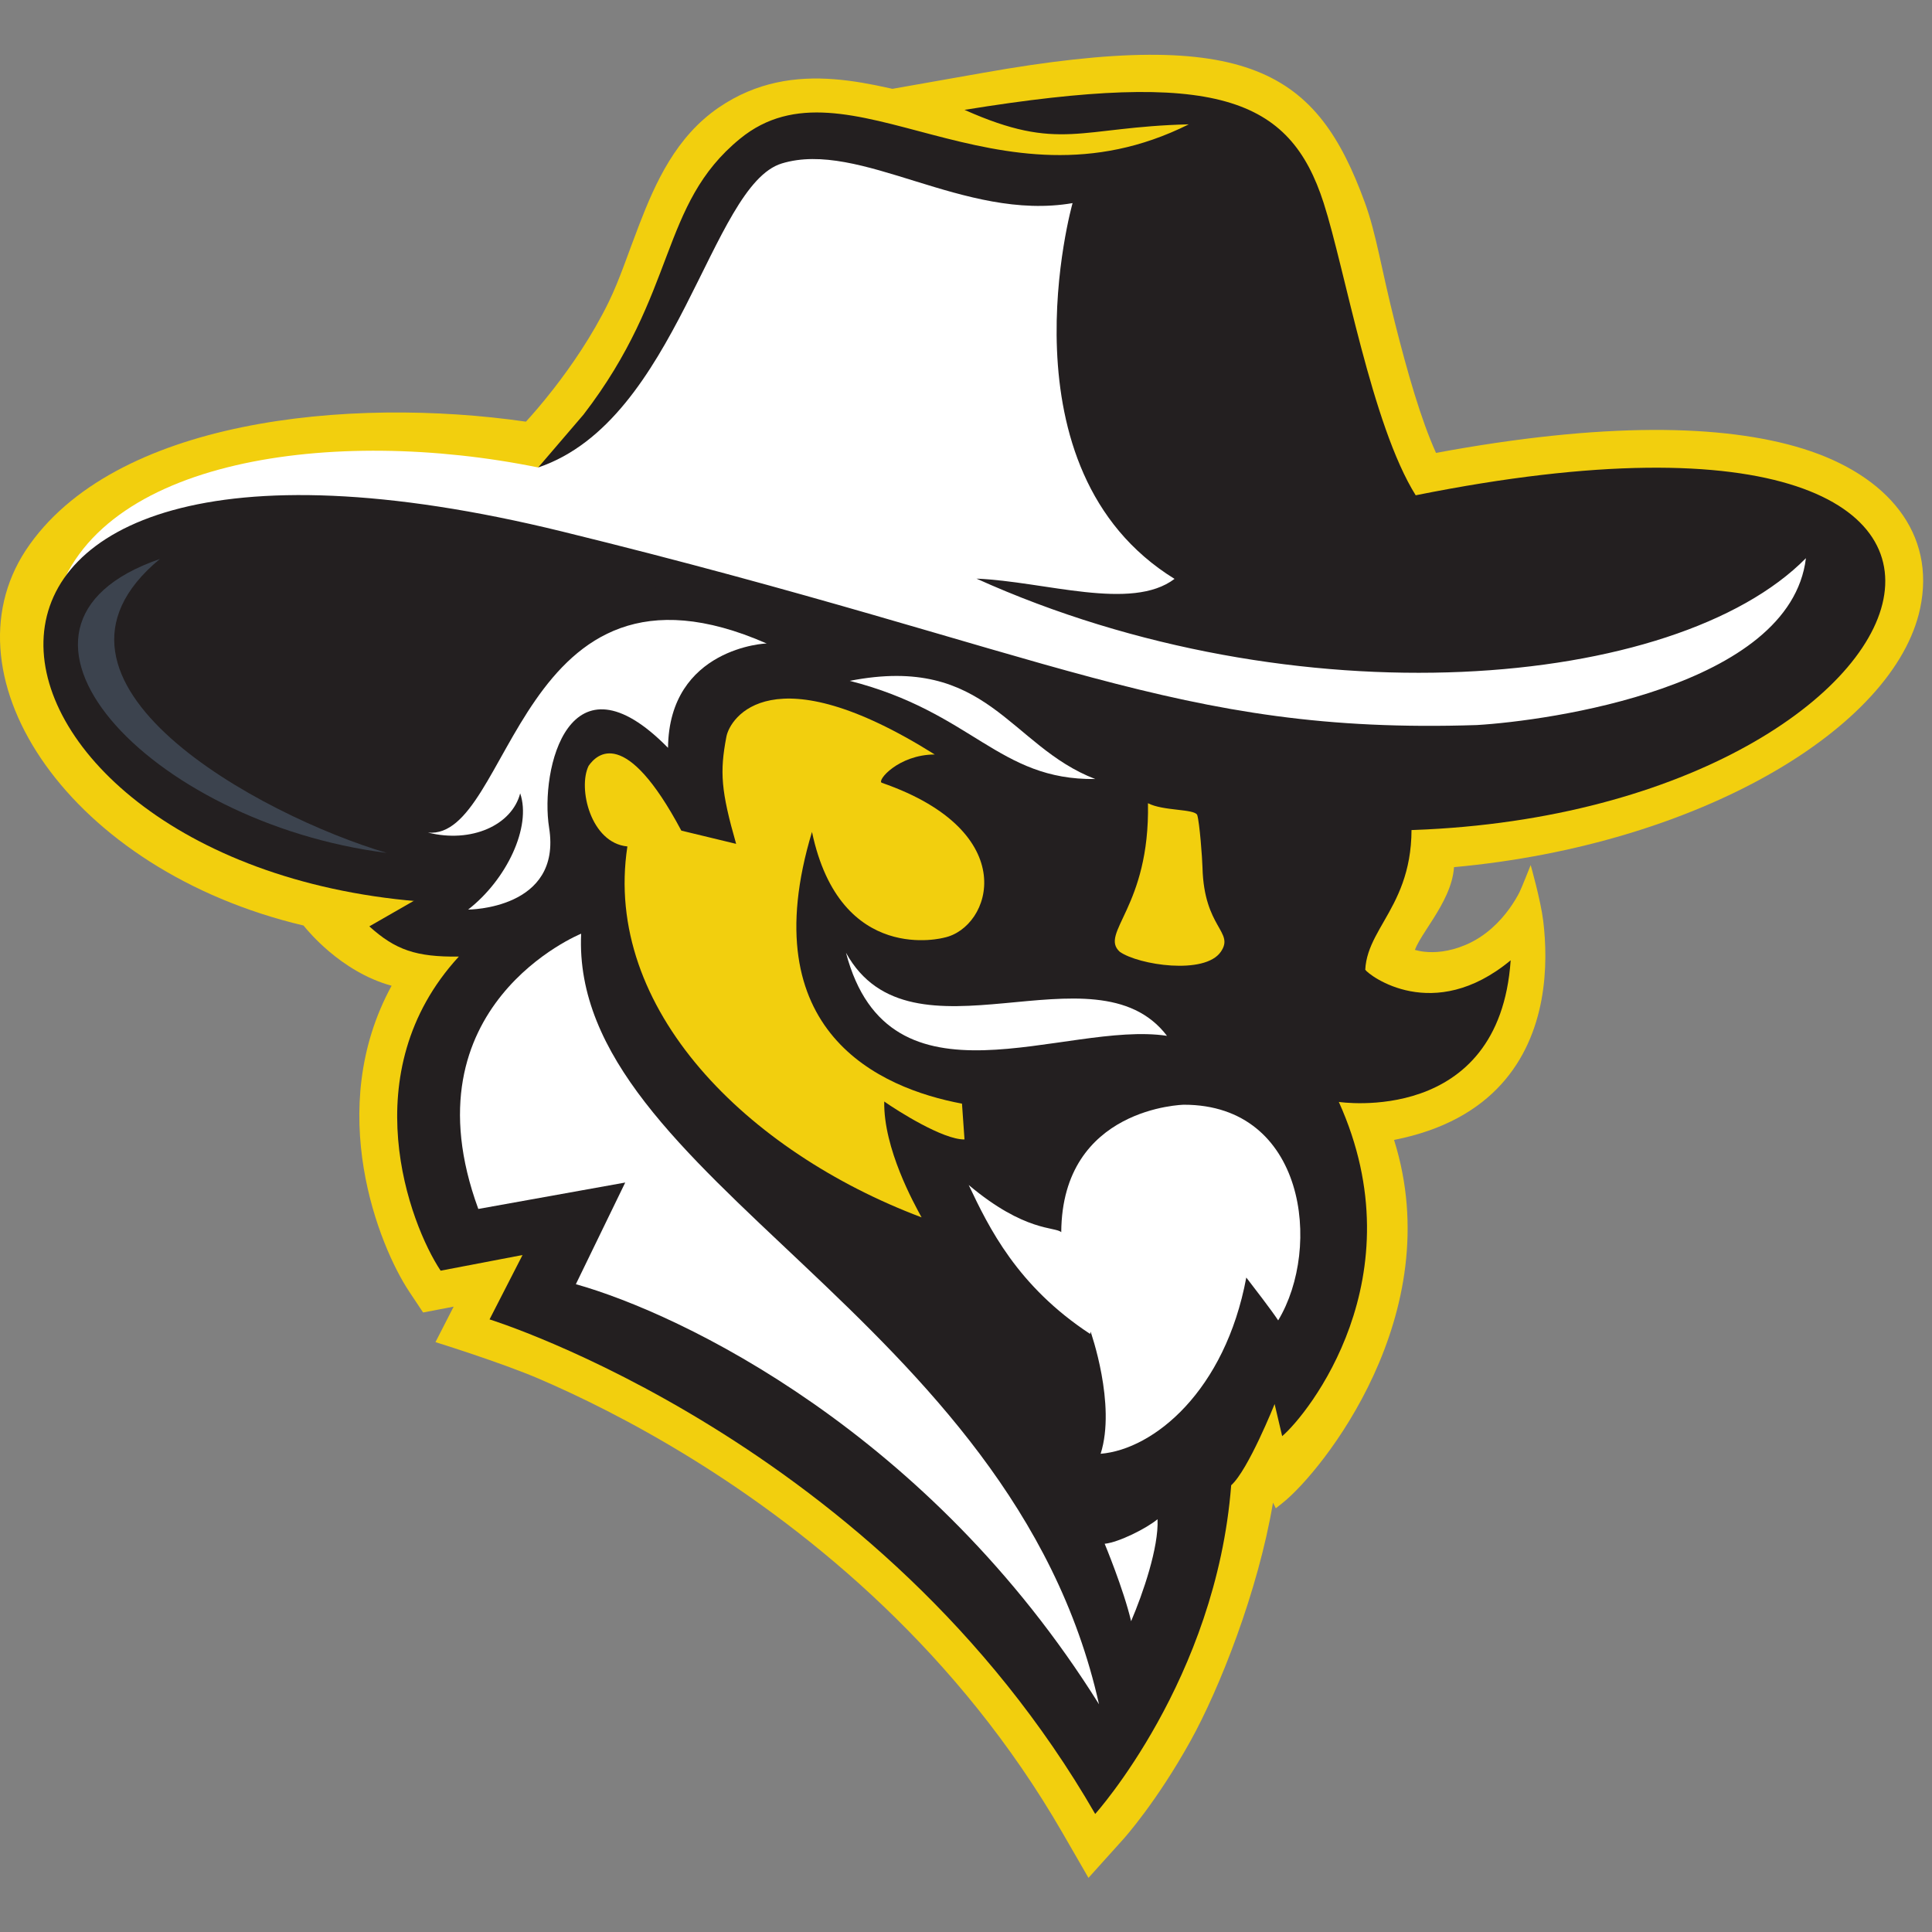 <?xml version="1.0" encoding="UTF-8"?>
<svg width="200px" height="200px" viewBox="0 0 200 200" version="1.1" xmlns="http://www.w3.org/2000/svg" xmlns:xlink="http://www.w3.org/1999/xlink">
    <rect x="0" y="0" width="200" height="200" fill="#808080" stroke="none"/>
    <!-- Generator: Sketch 51.3 (57544) - http://www.bohemiancoding.com/sketch -->
    <title>centre</title>
    <desc>Created with Sketch.</desc>
    <defs></defs>
    <g id="centre" stroke="none" stroke-width="1" fill="none" fill-rule="evenodd">
        <g id="centre_BGL">
            <g id="centre" transform="translate(0, 5)">
                <g id="g10" transform="translate(99.889, 94.858) scale(-1, 1) rotate(-180) translate(-99.889, -94.858) translate(0, 0.321)">
                    <g id="g12">
                        <path d="M146.468,96.061 C146.724,95.988 147.058,95.914 147.46,95.871 C148.474,95.76 149.951,95.831 151.728,96.584 C153.801,97.464 155.275,98.983 156.238,100.312 C156.717,100.973 157.063,101.577 157.29,102.016 C157.506,102.435 158.454,104.842 158.454,104.842 C158.454,104.842 159.495,101.211 159.758,99.031 C160.018,96.874 160.139,93.943 159.57,90.883 C158.451,84.867 154.655,78.418 144.311,76.391 C150.017,58.287 136.778,42.02 132.828,38.859 L132.072,38.256 L131.78,38.841 C130.24,29.674 126.228,19.556 123.245,14.182 C119.738,7.859 116.411,4.145 116.28,3.999 L112.678,0 L109.988,4.662 C99.237,23.301 84.112,35.676 71.595,43.41 C65.355,47.264 59.793,49.948 55.791,51.666 C51.881,53.345 45.08,55.458 45.08,55.458 L46.962,59.132 L43.798,58.527 L42.36,60.689 C39.243,65.372 33.53,79.514 40.538,92.35 C37.852,93.088 35.637,94.57 34.06,95.908 C32.702,97.06 31.788,98.129 31.42,98.586 C7.248,104.301 -6.02,124.194 2.674,137.442 C11.661,151.003 36.125,153.386 54.445,150.745 C54.924,151.265 55.994,152.46 57.296,154.132 C59.084,156.427 61.298,159.606 63.025,163.155 C64.152,165.474 64.963,168.007 66.176,171.146 C67.85,175.482 69.974,180.232 74.399,183.26 C78.31,185.935 82.41,186.501 86.373,186.192 C88.226,186.048 90.14,185.703 92.115,185.258 L92.378,185.198 L101.709,186.845 C129.439,191.777 136.359,186.894 141.283,173.443 C142.484,170.162 142.935,166.792 144.417,160.922 C145.704,155.824 147.094,150.963 148.656,147.511 C165.858,150.7 178.388,150.516 186.643,147.946 C195.435,145.208 200.43,139.169 198.767,131.391 C196.126,119.051 175.942,106.947 150.518,104.628 C150.392,102.696 149.347,100.839 148.403,99.335 C147.871,98.485 147.329,97.693 146.925,96.993 C146.702,96.605 146.554,96.298 146.468,96.061" id="path14" fill="#F2CF0E"></path>
                        <path d="M87.905,131.863 C108.581,125.254 121.14,118.338 145.827,112.186 C147.488,101.386 141.575,98.943 141.331,94.008 C141.722,93.421 148.367,88.339 156.383,94.985 C155.21,77.784 138.594,80.324 138.594,80.324 C146.804,62.145 135.361,47.954 132.73,45.725 L131.948,49.049 C131.948,49.049 129.212,42.207 127.452,40.643 C125.888,20.509 113.374,6.616 113.374,6.616 C91.035,45.34 50.678,57.812 50.678,57.812 L54.093,64.476 L45.614,62.855 C42.386,67.705 36.485,83.389 47.498,95.369 C43.067,95.317 40.932,96.059 38.233,98.498 L43.999,101.807 C37.775,102.569 35.693,104.683 32.382,108.068 C53.746,109.561 47.227,155.122 87.905,131.863" id="path16" fill="#231F20"></path>
                        <path d="M49.515,69.245 C41.788,90.308 60.16,97.739 60.16,97.739 C59.007,72.452 104.777,58.236 113.769,17.968 C96.177,46.116 70.521,58.388 59.613,61.456 L64.723,71.979 L49.515,69.245 Z M69.153,116.98 C58.911,127.408 55.879,114.759 56.844,108.702 C58.191,100.241 48.461,100.236 48.461,100.236 C52.458,103.341 55.034,108.81 53.849,112.268 C52.99,108.959 48.775,107.085 44.304,108.208 C53.009,107.368 53.592,139.096 79.374,127.777 C79.395,127.823 69.262,127.354 69.153,116.98 Z" id="path18" fill="#FFFFFF"></path>
                        <path d="M118.837,111.246 C120.416,110.427 123.604,110.679 123.934,110.036 C124.186,109.234 124.458,105.553 124.481,104.604 C124.638,98.289 127.825,97.966 126.377,95.864 C124.713,93.449 117.874,94.496 115.92,95.864 C113.769,97.819 119.047,100.458 118.837,111.246" id="path20" fill="#F2CF0E"></path>
                        <path d="M96.763,116.291 C93.007,116.281 90.714,113.559 91.289,113.359 C105.95,108.276 102.613,98.348 97.74,97.331 C97.74,97.331 86.989,94.373 84.057,108.276 C77.802,87.557 91.113,81.732 99.585,80.145 L99.845,76.44 C97.615,76.408 92.902,79.409 91.536,80.366 C91.447,75.493 94.648,69.751 95.401,68.374 C77.372,75.164 62.38,89.949 64.947,106.772 C61.147,107.127 59.795,112.817 60.936,115.121 C61.77,116.314 64.741,119.275 70.531,108.409 L76.204,107.039 C74.635,112.519 74.498,114.48 75.192,118.11 C75.554,120.103 79.926,126.866 96.763,116.291" id="path22" fill="#F2CF0E"></path>
                        <path d="M113.378,113.751 C103.348,113.621 100.699,120.665 87.967,123.914 C102.254,126.714 104.471,117.171 113.378,113.751" id="path24" fill="#FFFFFF"></path>
                        <path d="M87.576,95.767 C94.321,83.522 113.366,96.94 120.806,87.166 C110.2,88.763 92.056,78.735 87.576,95.767" id="path26" fill="#FFFFFF"></path>
                        <path d="M5.726,131.947 C9.896,146.958 34.602,150.304 55.714,146.003 C61.962,150.558 72.549,172.532 78.078,179.448 C91.099,178.823 113.551,171.049 123.542,174.738 C129.1,162.248 140.745,136.62 162.009,136.423 L189.587,139.814 L194.318,133.408 L187.673,123.461 C146.724,101.088 98.637,134.945 57.987,137.001 C45.145,137.649 34.261,138.398 21.16,136.581 C19.585,136.363 7.639,131.786 5.726,131.947" id="path28" fill="#FFFFFF"></path>
                        <path d="M101.086,134.495 C108.161,134.206 117.137,131.091 121.588,134.47 C103.214,145.808 111.032,173.369 111.032,173.369 C99.767,171.425 89.049,179.951 80.929,177.474 C73.532,175.219 70.178,150.89 55.714,146.003 L60.405,151.476 C70.178,164.182 68.224,173.174 76.606,180.033 C87.772,189.169 103.017,171.509 123.064,181.524 C111.728,181.25 109.732,178.616 99.848,183.022 C125.888,187.248 133.512,184.316 137.03,173.369 C139.238,166.5 141.996,150.396 146.553,143.123 C221.914,158.273 201.085,108.208 142.286,108.408 L143.374,109.66 L136.326,109.559 L129.786,113.412 L115.256,119.45 L95.493,127.474 L76.754,132.042 L66.84,133.701 L55.749,129.79 L48.494,121.445 L42.628,110.061 L46.991,103.704 L43.255,101.091 C-6.487,105.252 -15.271,157.398 58.214,139.368 C109.399,126.808 121.662,118.316 152.887,119.338 C160.206,119.771 185.324,123.221 186.949,136.613 C173.467,122.94 134.074,119.608 101.086,134.495" id="path30" fill="#231F20"></path>
                        <path d="M112.852,56.304 C105.302,61.258 102.354,67.342 100.281,71.723 C106.121,66.811 109.273,67.423 109.86,66.836 C109.941,79.797 122.561,80.034 122.561,80.034 C135.128,80.034 136.878,65.278 132.317,57.71 C131.608,58.784 129.792,61.138 129.016,62.145 C126.82,50.396 119.445,44.36 113.937,43.9 C115.567,49.011 112.899,56.538 112.899,56.538 L112.852,56.304" id="path32" fill="#FFFFFF"></path>
                        <path d="M114.355,34.584 C115.823,34.733 118.689,36.178 119.828,37.125 C119.961,34.206 118.318,29.438 117.092,26.569 C116.31,29.892 114.355,34.584 114.355,34.584" id="path34" fill="#FFFFFF"></path>
                        <path d="M40.031,106.103 C27.133,109.906 1.172,123.796 16.55,136.529 C-3.624,129.584 15.4,109.216 40.031,106.103" id="path36" fill="#3C434E"></path>
                    </g>
                </g>
            </g>
        </g>
    </g>
</svg>